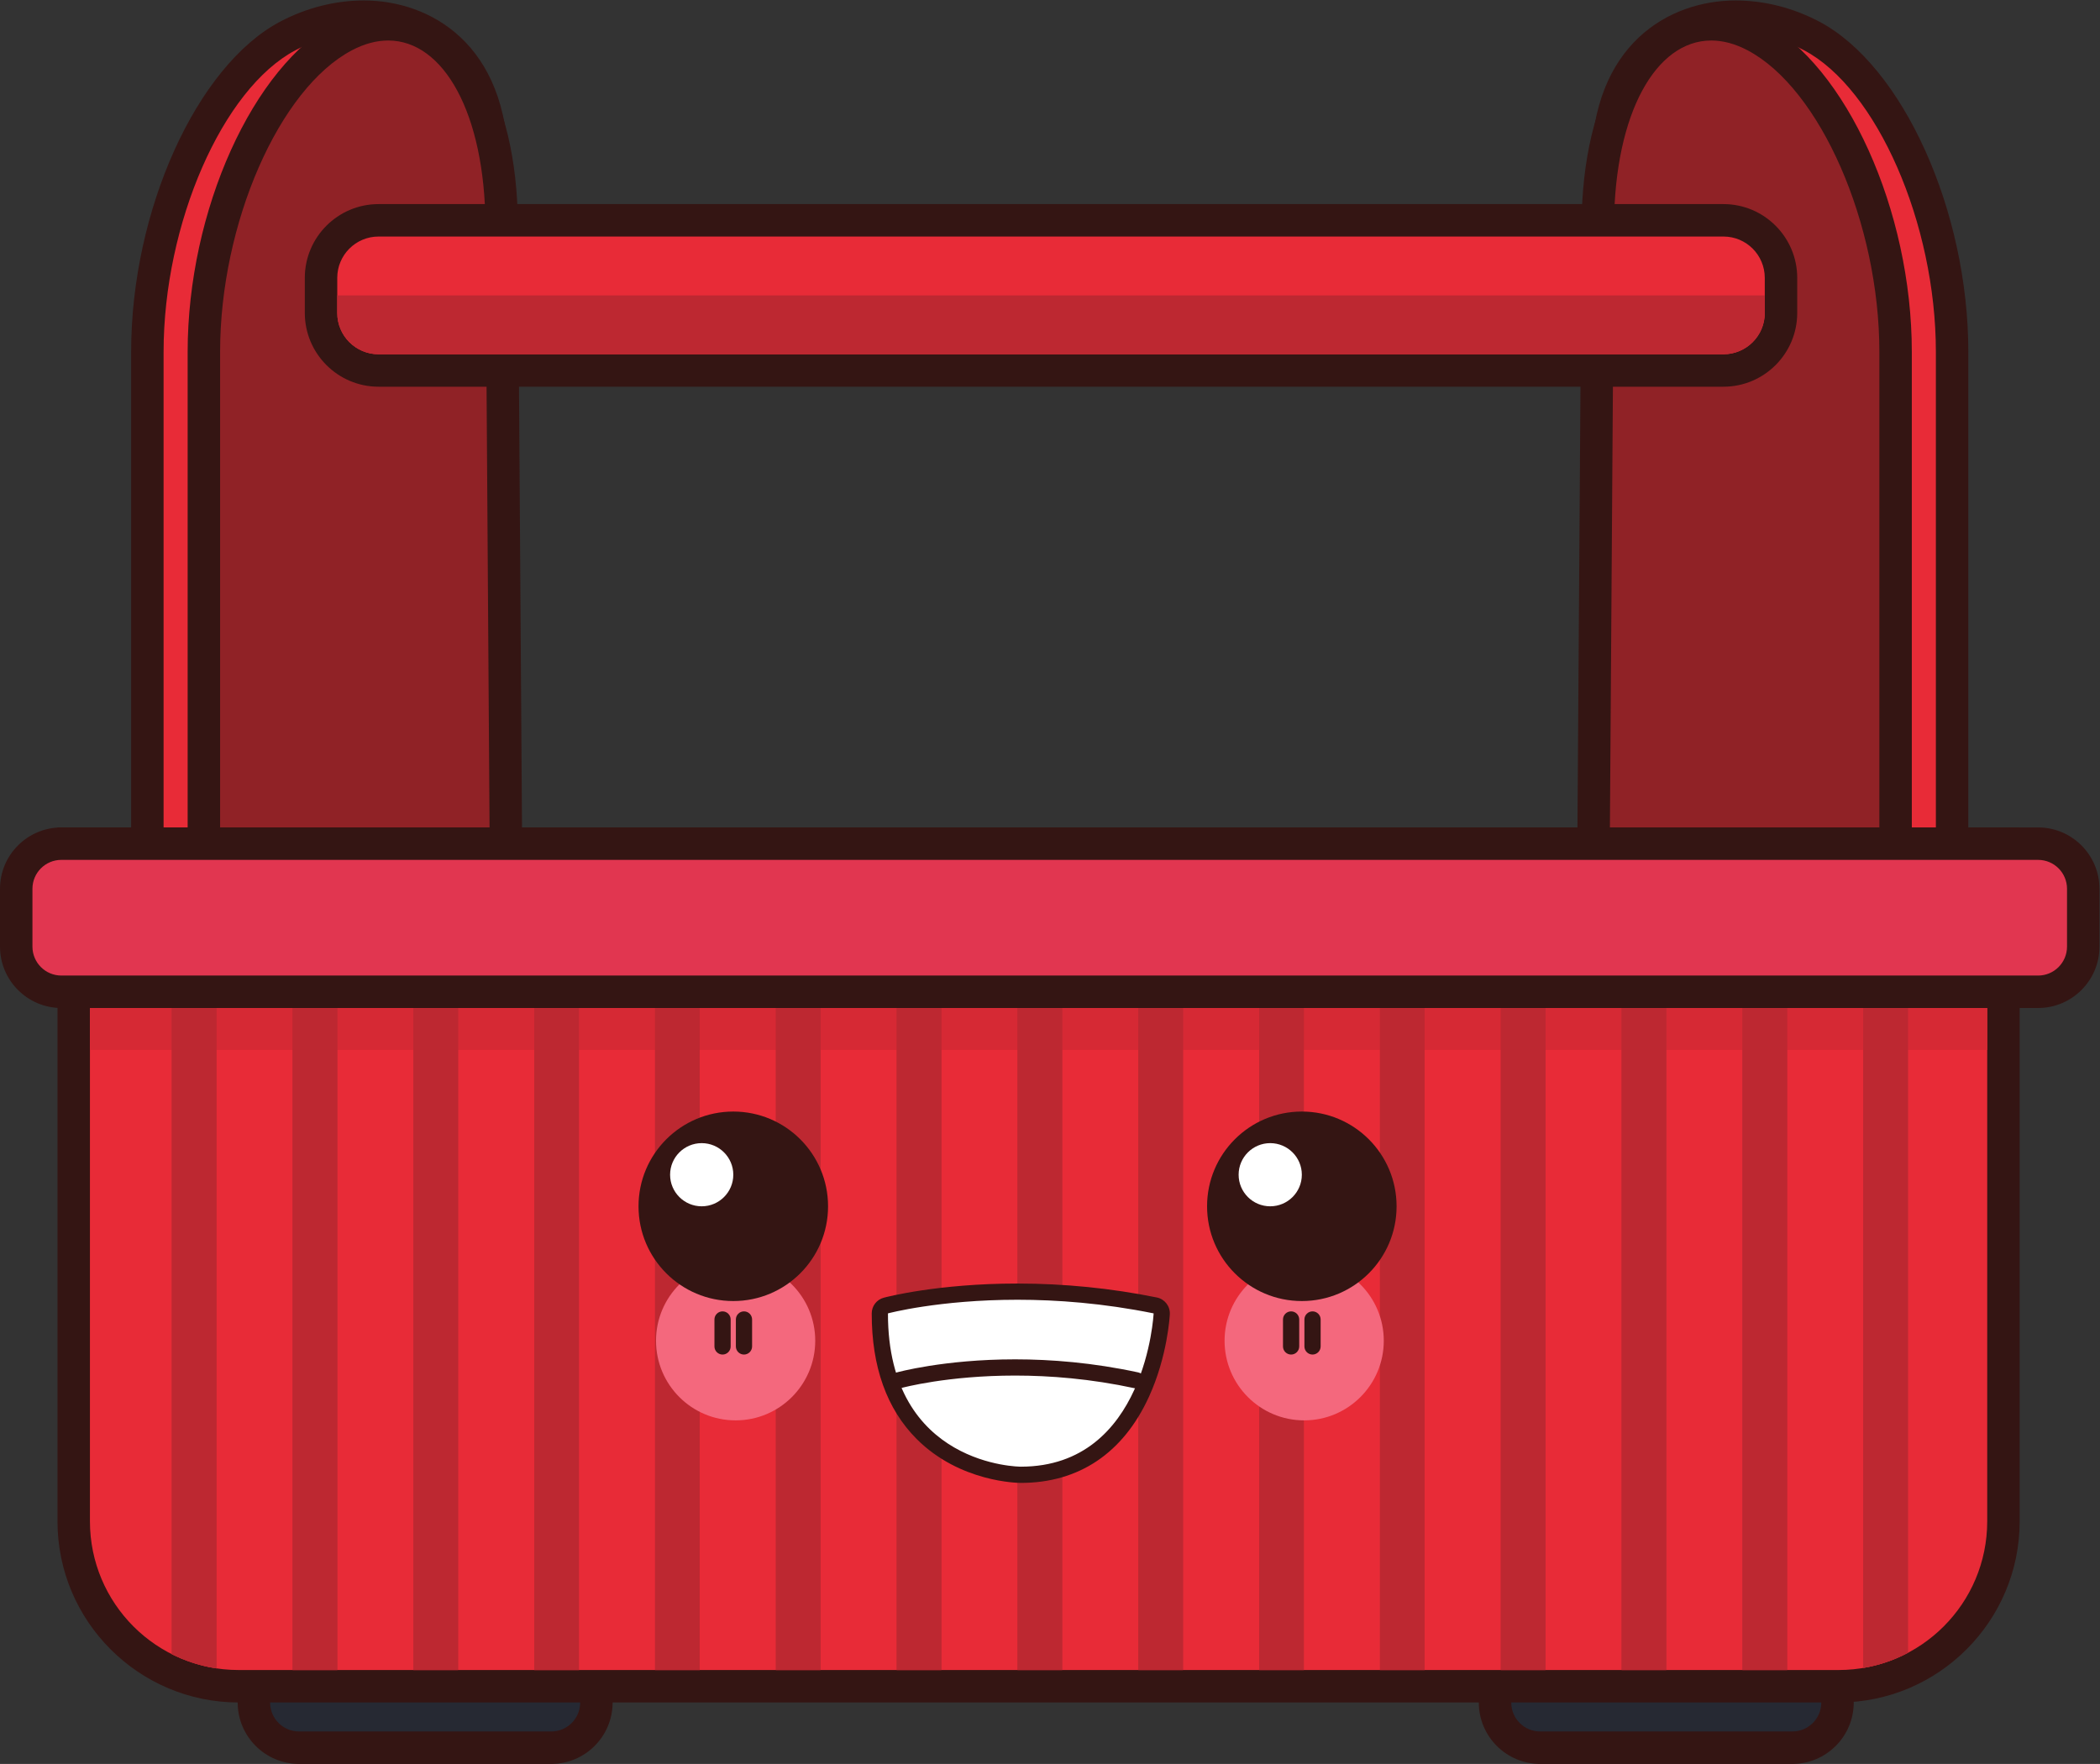 <?xml version="1.0" encoding="UTF-8" standalone="no"?>
<svg
   xmlns:dc="http://purl.org/dc/elements/1.1/"
   xmlns:cc="http://creativecommons.org/ns#"
   xmlns:rdf="http://www.w3.org/1999/02/22-rdf-syntax-ns#"
   xmlns:svg="http://www.w3.org/2000/svg"
   xmlns="http://www.w3.org/2000/svg"
   viewBox="0 0 517.627 434.787"
   height="434.787"
   width="517.627"
   xml:space="preserve"
   id="svg2"
   version="1.1"><rect x="0" y="0" width="517.627" height="434.787" fill="#333333" stroke="none"/><defs
     id="defs6" /><g
     transform="matrix(1.333,0,0,-1.333,0,434.787)"
     id="g10"><g
       transform="scale(0.1)"
       id="g12"><path
         id="path14"
         style="fill:#e82b37;fill-opacity:1;fill-rule:nonzero;stroke:none"
         d="m 3051.6,1559.78 -79.46,1394.1 0.01,0.96 c 1.39,203.52 123.43,276.03 237.2,276.03 47.76,0 96.36,-12.3 140.53,-35.56 145.69,-76.73 259.81,-333.33 259.81,-584.17 V 1364.09 l -558.09,195.69" /><path
         id="path16"
         style="fill:#341513;fill-opacity:1;fill-rule:nonzero;stroke:none"
         d="m 3209.37,3260.87 v -60 l -0.01,60 h -0.03 c -122.28,-0.01 -265.63,-80.12 -267.18,-305.83 l -0.02,-1.91 0.12,-1.91 78.25,-1373.17 2.29,-39.96 37.77,-13.24 499.28,-175.06 79.85,-28 v 84.62 1204.73 c 0,260.99 -121.16,529.25 -275.83,610.72 -48.47,25.52 -101.89,39.01 -154.49,39.01 m -0.03,-60 c 43.27,0.01 87.54,-11.55 126.56,-32.1 134.63,-70.91 243.79,-320.56 243.79,-557.63 V 1406.41 l -499.28,175.06 -78.26,1373.16 c 1.2,176.78 101.15,246.23 207.19,246.24" /><path
         id="path18"
         style="fill:#902226;fill-opacity:1;fill-rule:nonzero;stroke:none"
         d="m 2945.78,1560.25 8.76,1286.4 c 1.5,221.41 85.83,370.17 209.81,370.17 26.66,0 53.92,-7.24 81.02,-21.51 145.7,-76.72 259.83,-333.33 259.83,-584.17 V 1364.09 l -559.42,196.16" /><path
         id="path20"
         style="fill:#341513;fill-opacity:1;fill-rule:nonzero;stroke:none"
         d="m 3164.35,3246.82 c -141.81,-0.01 -238.18,-160.74 -239.81,-399.96 l -8.62,-1264.98 -0.29,-42.85 40.44,-14.18 499.28,-175.06 79.85,-28 v 84.62 1204.73 c 0,261 -121.17,529.26 -275.86,610.72 -31.44,16.56 -63.41,24.96 -94.99,24.96 m 0,-60 c 21.34,0 43.83,-5.83 67.04,-18.05 134.65,-70.91 243.81,-320.56 243.81,-557.63 V 1406.41 l -499.29,175.06 8.63,1264.98 c 1.4,206.01 77.34,340.37 179.81,340.37" /><path
         id="path22"
         style="fill:#e82b37;fill-opacity:1;fill-rule:nonzero;stroke:none"
         d="m 272.5,2611.14 c 0,250.84 114.133,507.45 259.828,584.17 44.172,23.26 92.762,35.56 140.524,35.56 113.75,0 235.796,-72.51 237.187,-276.03 l -0.047,-1.92 L 830.59,1559.78 272.5,1364.09 v 1247.05" /><path
         id="path24"
         style="fill:#341513;fill-opacity:1;fill-rule:nonzero;stroke:none"
         d="m 672.852,3260.87 c -52.614,0 -106.039,-13.49 -154.497,-39.01 C 363.668,3140.4 242.5,2872.14 242.5,2611.14 v -1204.73 -84.62 l 79.848,28 499.281,175.06 37.769,13.24 2.282,39.96 78.261,1373.17 0.114,1.91 -0.02,1.91 c -1.539,225.73 -144.894,305.83 -267.183,305.83 m 0,-60 c 106.039,0 205.98,-69.46 207.187,-246.24 L 801.777,1581.47 302.5,1406.41 v 1204.73 c 0,237.07 109.16,486.72 243.809,557.63 39.019,20.55 83.277,32.1 126.543,32.1" /><path
         id="path26"
         style="fill:#902226;fill-opacity:1;fill-rule:nonzero;stroke:none"
         d="m 376.992,2611.14 c 0,250.84 114.129,507.45 259.828,584.17 27.102,14.27 54.356,21.51 81.024,21.51 123.996,0 208.316,-148.76 209.812,-370.17 l 8.762,-1286.4 -559.426,-196.16 v 1247.05" /><path
         id="path28"
         style="fill:#341513;fill-opacity:1;fill-rule:nonzero;stroke:none"
         d="m 717.836,3246.82 c -31.582,0 -63.539,-8.4 -94.988,-24.96 C 468.16,3140.4 346.992,2872.14 346.992,2611.14 v -1204.73 -84.62 l 79.848,28 499.285,175.06 40.434,14.18 -0.293,42.85 -8.614,1264.98 c -1.613,239.23 -97.988,399.96 -239.816,399.96 m 0,-60 c 102.48,0 178.43,-134.36 179.82,-340.37 L 906.27,1581.47 406.992,1406.41 v 1204.73 c 0,237.07 109.16,486.72 243.809,557.63 23.207,12.22 45.699,18.05 67.035,18.05" /><path
         id="path30"
         style="fill:#262933;fill-opacity:1;fill-rule:nonzero;stroke:none"
         d="m 552.988,30 c -46.031,0 -83.476,37.441 -83.476,83.461 v 68.75 c 0,46.031 37.445,83.48 83.476,83.48 h 466.372 c 46.02,0 83.45,-37.449 83.45,-83.48 v -68.75 C 1102.81,67.441 1065.38,30 1019.36,30 H 552.988" /><path
         id="path32"
         style="fill:#341513;fill-opacity:1;fill-rule:nonzero;stroke:none"
         d="M 1019.36,295.691 H 552.988 c -62.574,0 -113.476,-50.91 -113.476,-113.48 v -68.75 C 439.512,50.898 490.414,0 552.988,0 h 466.372 c 62.56,0 113.45,50.898 113.45,113.461 v 68.75 c 0,62.57 -50.89,113.48 -113.45,113.48 z m 0,-60 c 29.53,0 53.45,-23.949 53.45,-53.48 v -68.75 C 1072.81,83.93 1048.89,60 1019.36,60 H 552.988 c -29.531,0 -53.476,23.93 -53.476,53.461 v 68.75 c 0,29.531 23.945,53.48 53.476,53.48 h 466.372" /><path
         id="path34"
         style="fill:#262933;fill-opacity:1;fill-rule:nonzero;stroke:none"
         d="m 2847.95,30 c -46.02,0 -83.45,37.441 -83.45,83.461 v 68.75 c 0,46.031 37.43,83.48 83.45,83.48 h 466.37 c 46.03,0 83.47,-37.449 83.47,-83.48 v -68.75 C 3397.79,67.441 3360.35,30 3314.32,30 h -466.37" /><path
         id="path36"
         style="fill:#341513;fill-opacity:1;fill-rule:nonzero;stroke:none"
         d="m 3314.32,295.691 h -466.37 c -62.56,0 -113.45,-50.91 -113.45,-113.48 v -68.75 C 2734.5,50.898 2785.39,0 2847.95,0 h 466.37 c 62.57,0 113.47,50.898 113.47,113.461 v 68.75 c 0,62.57 -50.9,113.48 -113.47,113.48 z m 0,-60 c 29.53,0 53.47,-23.949 53.47,-53.48 v -68.75 C 3367.79,83.93 3343.85,60 3314.32,60 h -466.37 c -29.54,0 -53.45,23.93 -53.45,53.461 v 68.75 c 0,29.531 23.91,53.48 53.45,53.48 h 466.37" /><path
         id="path38"
         style="fill:#e82b37;fill-opacity:1;fill-rule:nonzero;stroke:none"
         d="m 441.289,143.629 c -168.168,0 -304.98,136.82 -304.98,304.98 V 1701.68 H 3704.62 V 448.609 c 0,-168.16 -136.8,-304.98 -304.97,-304.98 H 441.289" /><path
         id="path40"
         style="fill:#341513;fill-opacity:1;fill-rule:nonzero;stroke:none"
         d="M 3734.62,1731.68 H 106.309 V 448.609 c 0,-184.699 150.269,-334.98 334.98,-334.98 H 3399.65 c 184.71,0 334.97,150.281 334.97,334.98 v 1223.071 60 m -60,-60 V 448.609 c 0,-151.859 -123.12,-274.98 -274.97,-274.98 H 441.289 c -151.875,0 -274.98,123.121 -274.98,274.98 V 1671.68 H 3674.62" /><path
         id="path42"
         style="fill:#d62934;fill-opacity:1;fill-rule:nonzero;stroke:none"
         d="m 166.309,1320.32 h 3508.31 V 1595.3 H 166.309 Z" /><path
         id="path44"
         style="fill:#bd2831;fill-opacity:1;fill-rule:nonzero;stroke:none"
         d="m 317.695,202.992 c 25.508,-12.851 53.243,-21.89 82.52,-26.293 V 1671.68 h -82.52 V 202.992" /><path
         id="path46"
         style="fill:#bd2831;fill-opacity:1;fill-rule:nonzero;stroke:none"
         d="m 541.113,173.629 h 82.52 V 1671.68 h -82.52 V 173.629" /><path
         id="path48"
         style="fill:#bd2831;fill-opacity:1;fill-rule:nonzero;stroke:none"
         d="m 847.031,1671.68 h -82.5 V 173.629 h 82.5 V 1671.68" /><path
         id="path50"
         style="fill:#bd2831;fill-opacity:1;fill-rule:nonzero;stroke:none"
         d="M 1070.45,1671.68 H 987.93 V 173.629 h 82.52 V 1671.68" /><path
         id="path52"
         style="fill:#bd2831;fill-opacity:1;fill-rule:nonzero;stroke:none"
         d="m 1293.87,1671.68 h -82.52 V 173.629 h 82.52 V 1671.68" /><path
         id="path54"
         style="fill:#bd2831;fill-opacity:1;fill-rule:nonzero;stroke:none"
         d="m 1517.27,1671.68 h -82.52 V 173.629 h 82.52 V 1671.68" /><path
         id="path56"
         style="fill:#bd2831;fill-opacity:1;fill-rule:nonzero;stroke:none"
         d="m 1740.68,1671.68 h -82.52 V 173.629 h 82.52 V 1671.68" /><path
         id="path58"
         style="fill:#bd2831;fill-opacity:1;fill-rule:nonzero;stroke:none"
         d="m 1964.09,1671.68 h -82.51 V 173.629 h 82.51 V 1671.68" /><path
         id="path60"
         style="fill:#bd2831;fill-opacity:1;fill-rule:nonzero;stroke:none"
         d="m 2187.5,1671.68 h -82.51 V 173.629 h 82.51 V 1671.68" /><path
         id="path62"
         style="fill:#bd2831;fill-opacity:1;fill-rule:nonzero;stroke:none"
         d="M 2410.91,1671.68 H 2328.4 V 173.629 h 82.51 V 1671.68" /><path
         id="path64"
         style="fill:#bd2831;fill-opacity:1;fill-rule:nonzero;stroke:none"
         d="m 2634.32,1671.68 h -82.53 V 173.629 h 82.53 V 1671.68" /><path
         id="path66"
         style="fill:#bd2831;fill-opacity:1;fill-rule:nonzero;stroke:none"
         d="m 2857.74,1671.68 h -82.53 V 173.629 h 82.53 V 1671.68" /><path
         id="path68"
         style="fill:#bd2831;fill-opacity:1;fill-rule:nonzero;stroke:none"
         d="m 3081.13,1671.68 h -82.5 V 173.629 h 82.5 V 1671.68" /><path
         id="path70"
         style="fill:#bd2831;fill-opacity:1;fill-rule:nonzero;stroke:none"
         d="m 3304.55,1671.68 h -82.51 V 173.629 h 82.51 V 1671.68" /><path
         id="path72"
         style="fill:#bd2831;fill-opacity:1;fill-rule:nonzero;stroke:none"
         d="m 3445.45,177.5 c 29.34,4.922 57.11,14.469 82.52,27.91 v 1466.27 h -82.52 V 177.5" /><path
         id="path74"
         style="fill:#bd2831;fill-opacity:1;fill-rule:nonzero;stroke:none"
         d="m 317.695,202.992 c 25.508,-12.851 53.243,-21.89 82.52,-26.293 V 1671.68 h -82.52 V 202.992" /><path
         id="path76"
         style="fill:#bd2831;fill-opacity:1;fill-rule:nonzero;stroke:none"
         d="m 541.113,173.629 h 82.52 V 1671.68 h -82.52 V 173.629" /><path
         id="path78"
         style="fill:#bd2831;fill-opacity:1;fill-rule:nonzero;stroke:none"
         d="m 847.031,1671.68 h -82.5 V 173.629 h 82.5 V 1671.68" /><path
         id="path80"
         style="fill:#bd2831;fill-opacity:1;fill-rule:nonzero;stroke:none"
         d="M 1070.45,1671.68 H 987.93 V 173.629 h 82.52 V 1671.68" /><path
         id="path82"
         style="fill:#bd2831;fill-opacity:1;fill-rule:nonzero;stroke:none"
         d="m 1293.87,1671.68 h -82.52 V 173.629 h 82.52 V 1671.68" /><path
         id="path84"
         style="fill:#bd2831;fill-opacity:1;fill-rule:nonzero;stroke:none"
         d="m 1517.27,1671.68 h -82.52 V 173.629 h 82.52 V 1671.68" /><path
         id="path86"
         style="fill:#bd2831;fill-opacity:1;fill-rule:nonzero;stroke:none"
         d="m 1740.68,1671.68 h -82.52 V 173.629 h 82.52 V 1671.68" /><path
         id="path88"
         style="fill:#bd2831;fill-opacity:1;fill-rule:nonzero;stroke:none"
         d="m 1964.09,1671.68 h -82.51 V 173.629 h 82.51 V 1671.68" /><path
         id="path90"
         style="fill:#bd2831;fill-opacity:1;fill-rule:nonzero;stroke:none"
         d="m 2187.5,1671.68 h -82.51 V 173.629 h 82.51 V 1671.68" /><path
         id="path92"
         style="fill:#bd2831;fill-opacity:1;fill-rule:nonzero;stroke:none"
         d="M 2410.91,1671.68 H 2328.4 V 173.629 h 82.51 V 1671.68" /><path
         id="path94"
         style="fill:#bd2831;fill-opacity:1;fill-rule:nonzero;stroke:none"
         d="m 2634.32,1671.68 h -82.53 V 173.629 h 82.53 V 1671.68" /><path
         id="path96"
         style="fill:#bd2831;fill-opacity:1;fill-rule:nonzero;stroke:none"
         d="m 2857.74,1671.68 h -82.53 V 173.629 h 82.53 V 1671.68" /><path
         id="path98"
         style="fill:#bd2831;fill-opacity:1;fill-rule:nonzero;stroke:none"
         d="m 3081.13,1671.68 h -82.5 V 173.629 h 82.5 V 1671.68" /><path
         id="path100"
         style="fill:#bd2831;fill-opacity:1;fill-rule:nonzero;stroke:none"
         d="m 3304.55,1671.68 h -82.51 V 173.629 h 82.51 V 1671.68" /><path
         id="path102"
         style="fill:#bd2831;fill-opacity:1;fill-rule:nonzero;stroke:none"
         d="m 3445.45,177.5 c 29.34,4.922 57.11,14.469 82.52,27.91 v 1466.27 h -82.52 V 177.5" /><path
         id="path104"
         style="fill:#e13650;fill-opacity:1;fill-rule:nonzero;stroke:none"
         d="M 113.457,1427.81 C 67.438,1427.81 30,1465.26 30,1511.29 v 106.93 c 0,46.02 37.438,83.46 83.457,83.46 H 3768.74 c 46.01,0 83.45,-37.44 83.45,-83.46 v -106.93 c 0,-46.03 -37.44,-83.48 -83.45,-83.48 H 113.457" /><path
         id="path106"
         style="fill:#341513;fill-opacity:1;fill-rule:nonzero;stroke:none"
         d="M 3768.74,1731.68 H 113.457 C 50.895,1731.68 0,1680.78 0,1618.22 v -106.93 c 0,-62.57 50.895,-113.48 113.457,-113.48 H 3768.74 c 62.55,0 113.45,50.91 113.45,113.48 v 106.93 c 0,62.56 -50.9,113.46 -113.45,113.46 z m 0,-60 c 29.53,0 53.45,-23.92 53.45,-53.46 v -106.93 c 0,-29.53 -23.92,-53.48 -53.45,-53.48 H 113.457 C 83.926,1457.81 60,1481.76 60,1511.29 v 106.93 c 0,29.54 23.926,53.46 53.457,53.46 H 3768.74" /><path
         id="path108"
         style="fill:#e82b37;fill-opacity:1;fill-rule:nonzero;stroke:none"
         d="m 700.02,2576.64 c -58.661,0 -106.387,47.73 -106.387,106.39 v 64.92 c 0,58.66 47.726,106.38 106.387,106.38 h 2486.9 c 58.66,0 106.38,-47.72 106.38,-106.38 v -64.92 c 0,-58.66 -47.72,-106.39 -106.38,-106.39 H 700.02" /><path
         id="path110"
         style="fill:#341513;fill-opacity:1;fill-rule:nonzero;stroke:none"
         d="M 3186.92,2884.33 H 700.02 c -75.204,0 -136.387,-61.18 -136.387,-136.38 v -64.92 c 0,-75.21 61.183,-136.39 136.387,-136.39 h 2486.9 c 75.2,0 136.38,61.18 136.38,136.39 v 64.92 c 0,75.2 -61.18,136.38 -136.38,136.38 z m 0,-60 c 42.19,0 76.38,-34.19 76.38,-76.38 v -64.92 c 0,-42.19 -34.19,-76.39 -76.38,-76.39 H 700.02 c -42.188,0 -76.387,34.2 -76.387,76.39 v 64.92 c 0,42.19 34.199,76.38 76.387,76.38 h 2486.9" /><path
         id="path112"
         style="fill:#bd2831;fill-opacity:1;fill-rule:nonzero;stroke:none"
         d="m 623.633,2715.49 v -32.46 c 0,-42.19 34.199,-76.39 76.387,-76.39 h 2486.9 c 42.19,0 76.38,34.2 76.38,76.39 v 32.46 H 623.633" /><path
         id="path114"
         style="fill:#ffffff;fill-opacity:1;fill-rule:nonzero;stroke:none"
         d="m 1887.57,534.641 c -4.29,0 -106.11,0.871 -181.93,76.789 -52.34,52.41 -78.82,127 -78.7,221.699 0.01,6.781 4.56,12.711 11.12,14.461 3.91,1.051 97.64,25.719 243.48,25.719 85.51,0 171.19,-8.579 254.64,-25.508 7.26,-1.469 12.36,-8.02 12,-15.43 -0.14,-2.973 -17.36,-297.73 -260.61,-297.73" /><path
         id="path116"
         style="fill:#341513;fill-opacity:1;fill-rule:nonzero;stroke:none"
         d="m 1881.56,888.309 v -30 30 h -0.02 c -147.79,-0.008 -243.37,-25.149 -247.37,-26.227 -13.1,-3.5 -22.21,-15.371 -22.23,-28.934 -0.13,-98.816 27.83,-176.988 83.09,-232.316 80.17,-80.262 187.99,-81.191 192.54,-81.191 107.37,0 189.33,55.07 237.01,159.25 34.44,75.25 38.43,149.621 38.58,152.75 0.73,14.808 -9.47,27.918 -23.99,30.871 -84.45,17.117 -171.11,25.797 -257.61,25.797 z m -0.02,-30 c 72.78,0 158.43,-6.297 251.66,-25.2 0,0 -13.86,-283.468 -245.63,-283.468 0,0 -245.99,0 -245.63,283.468 0,0 94.05,25.192 239.6,25.2" /><path
         id="path118"
         style="fill:#ffffff;fill-opacity:1;fill-rule:nonzero;stroke:none"
         d="m 1661.56,709.289 c 0,0 191.6,53.633 440.03,0" /><path
         id="path120"
         style="fill:#341513;fill-opacity:1;fill-rule:nonzero;stroke:none"
         d="m 1665.6,694.84 0.16,0.051 c 4.17,1.14 86.8,23.238 211.34,23.238 64.27,0 139.71,-5.879 221.32,-23.5 8.1,-1.75 16.08,3.402 17.83,11.492 1.75,8.098 -3.4,16.078 -11.5,17.828 -84,18.141 -161.55,24.18 -227.65,24.18 -132.21,-0.008 -218.63,-24.141 -219.59,-24.399 -7.97,-2.23 -12.63,-10.511 -10.4,-18.48 2.24,-7.98 10.51,-12.641 18.49,-10.41" /><path
         id="path122"
         style="fill:#f4687d;fill-opacity:1;fill-rule:nonzero;stroke:none"
         d="m 2558.79,782.5 c 0,-81.328 -65.97,-147.238 -147.25,-147.238 -81.26,0 -147.15,65.91 -147.15,147.238 0,81.281 65.89,147.191 147.15,147.191 81.28,0 147.25,-65.91 147.25,-147.191" /><path
         id="path124"
         style="fill:#341513;fill-opacity:1;fill-rule:nonzero;stroke:none"
         d="m 2582.47,1031.11 c 0,-96.77 -78.45,-175.2 -175.21,-175.2 -96.84,0 -175.23,78.43 -175.23,175.2 0,96.76 78.39,175.21 175.23,175.21 96.76,0 175.21,-78.45 175.21,-175.21" /><path
         id="path126"
         style="fill:#ffffff;fill-opacity:1;fill-rule:nonzero;stroke:none"
         d="m 2407.26,1089.5 c 0,-32.25 -26.21,-58.39 -58.48,-58.39 -32.18,0 -58.4,26.14 -58.4,58.39 0,32.28 26.22,58.42 58.4,58.42 32.27,0 58.48,-26.14 58.48,-58.42" /><path
         id="path128"
         style="fill:#e92d3b;fill-opacity:1;fill-rule:nonzero;stroke:none"
         d="M 2387.42,821.82 V 771.98" /><path
         id="path130"
         style="fill:#341513;fill-opacity:1;fill-rule:nonzero;stroke:none"
         d="m 2372.42,821.82 v -49.84 c 0,-8.281 6.71,-15 15,-15 8.28,0 15,6.719 15,15 v 49.84 c 0,8.282 -6.72,15 -15,15 -8.29,0 -15,-6.718 -15,-15" /><path
         id="path132"
         style="fill:#e92d3b;fill-opacity:1;fill-rule:nonzero;stroke:none"
         d="M 2427.04,821.82 V 771.98" /><path
         id="path134"
         style="fill:#341513;fill-opacity:1;fill-rule:nonzero;stroke:none"
         d="m 2412.04,821.82 v -49.84 c 0,-8.281 6.71,-15 15,-15 8.28,0 15,6.719 15,15 v 49.84 c 0,8.282 -6.72,15 -15,15 -8.29,0 -15,-6.718 -15,-15" /><path
         id="path136"
         style="fill:#f4687d;fill-opacity:1;fill-rule:nonzero;stroke:none"
         d="m 1507.47,782.5 c 0,-81.328 -65.97,-147.238 -147.23,-147.238 -81.3,0 -147.17,65.91 -147.17,147.238 0,81.281 65.87,147.191 147.17,147.191 81.26,0 147.23,-65.91 147.23,-147.191" /><path
         id="path138"
         style="fill:#341513;fill-opacity:1;fill-rule:nonzero;stroke:none"
         d="m 1531.19,1031.11 c 0,-96.77 -78.45,-175.2 -175.23,-175.2 -96.81,0 -175.25,78.43 -175.25,175.2 0,96.76 78.44,175.21 175.25,175.21 96.78,0 175.23,-78.45 175.23,-175.21" /><path
         id="path140"
         style="fill:#ffffff;fill-opacity:1;fill-rule:nonzero;stroke:none"
         d="m 1355.96,1089.5 c 0,-32.25 -26.23,-58.39 -58.44,-58.39 -32.23,0 -58.42,26.14 -58.42,58.39 0,32.28 26.19,58.42 58.42,58.42 32.21,0 58.44,-26.14 58.44,-58.42" /><path
         id="path142"
         style="fill:#e92d3b;fill-opacity:1;fill-rule:nonzero;stroke:none"
         d="M 1336.1,821.82 V 771.98" /><path
         id="path144"
         style="fill:#341513;fill-opacity:1;fill-rule:nonzero;stroke:none"
         d="m 1321.1,821.82 v -49.84 c 0,-8.281 6.71,-15 15,-15 8.28,0 15,6.719 15,15 v 49.84 c 0,8.282 -6.72,15 -15,15 -8.29,0 -15,-6.718 -15,-15" /><path
         id="path146"
         style="fill:#e92d3b;fill-opacity:1;fill-rule:nonzero;stroke:none"
         d="M 1375.72,821.82 V 771.98" /><path
         id="path148"
         style="fill:#341513;fill-opacity:1;fill-rule:nonzero;stroke:none"
         d="m 1360.72,821.82 v -49.84 c 0,-8.281 6.72,-15 15,-15 8.29,0 15,6.719 15,15 v 49.84 c 0,8.282 -6.71,15 -15,15 -8.28,0 -15,-6.718 -15,-15" /></g></g></svg>